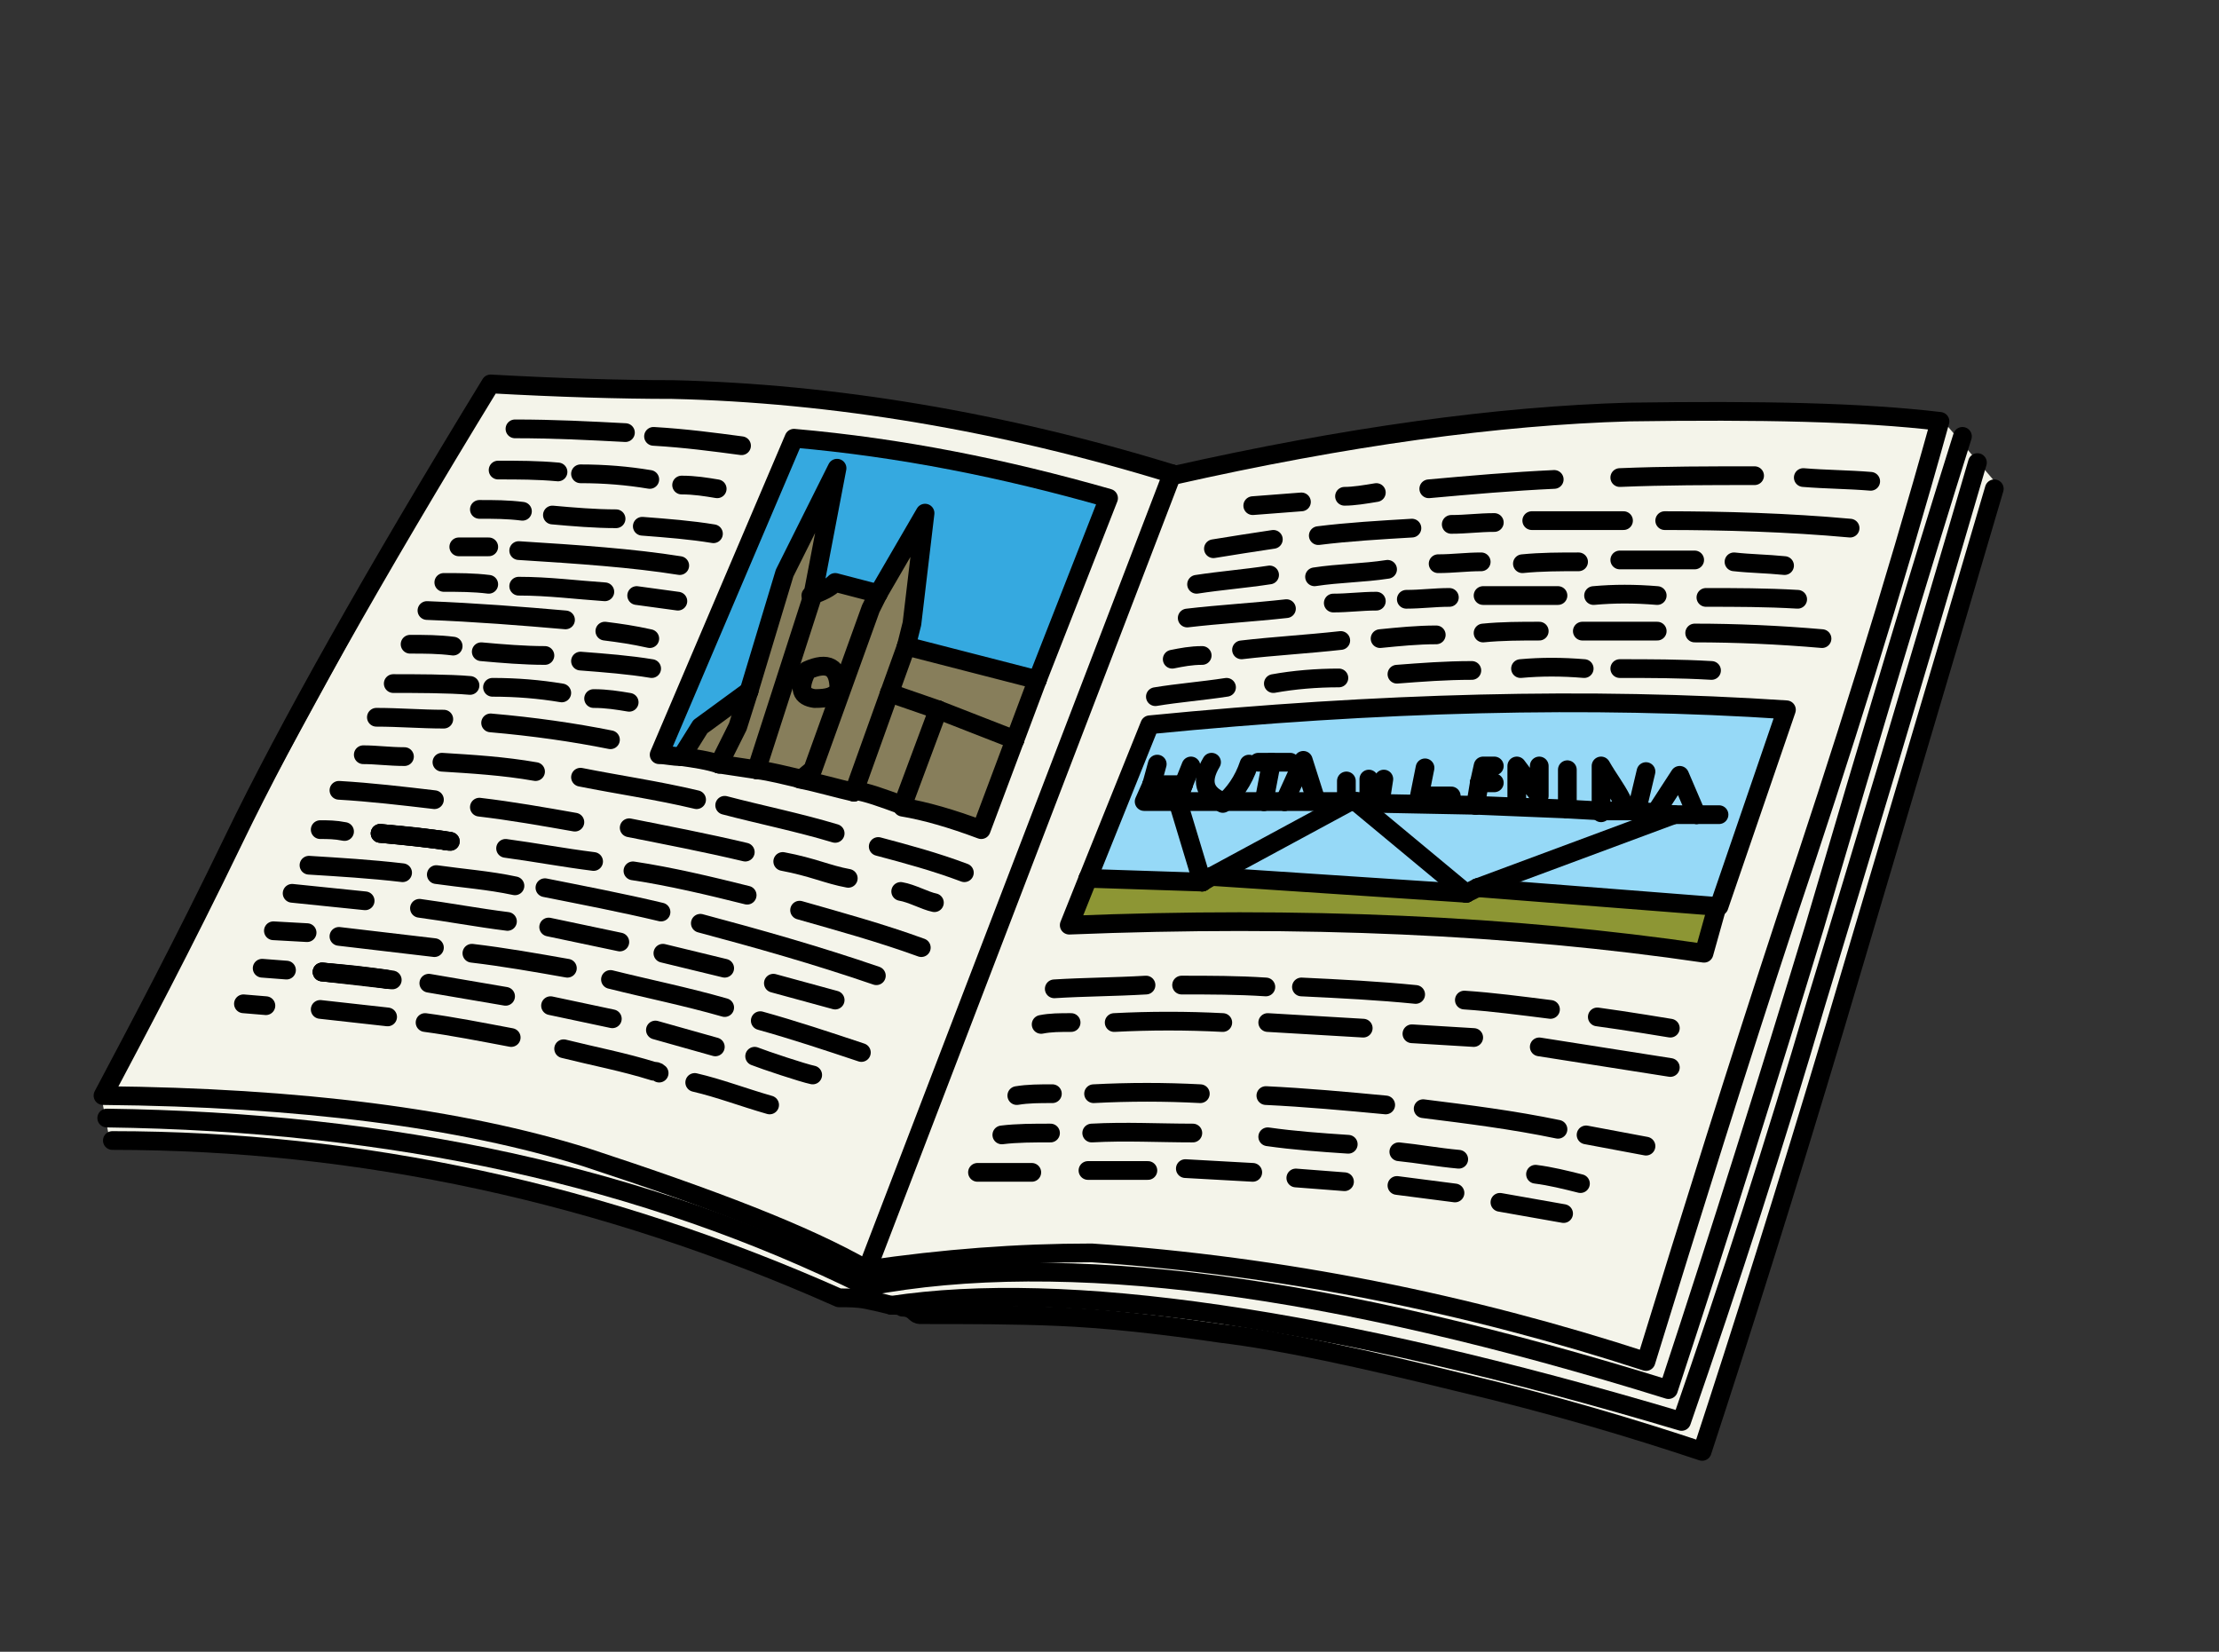 <?xml version="1.0" encoding="utf-8"?>
<!-- Generator: Adobe Illustrator 18.0.0, SVG Export Plug-In . SVG Version: 6.00 Build 0)  -->
<!DOCTYPE svg PUBLIC "-//W3C//DTD SVG 1.1//EN" "http://www.w3.org/Graphics/SVG/1.1/DTD/svg11.dtd">
<svg version="1.1" id="Layer_1" xmlns="http://www.w3.org/2000/svg" xmlns:xlink="http://www.w3.org/1999/xlink" x="0px" y="0px"
	 viewBox="0 0 118.5 88.2" style="enable-background:new 0 0 118.5 88.2;" xml:space="preserve">
<rect x="0" y="0" width="118.5" height="88.2" fill="#333333" stroke="none"/>
<style type="text/css">
	.st0{fill-rule:evenodd;clip-rule:evenodd;fill:#F4F4EA;}
	.st1{fill-rule:evenodd;clip-rule:evenodd;fill:#35A9E0;}
	.st2{fill-rule:evenodd;clip-rule:evenodd;fill:#877E5B;}
	.st3{fill-rule:evenodd;clip-rule:evenodd;fill:#8D9634;}
	.st4{fill-rule:evenodd;clip-rule:evenodd;fill:#96D9F7;}
	.st5{fill:none;stroke:#000000;stroke-linecap:round;stroke-linejoin:round;}
</style>
<g>
	<g>
		<g>
			<g>
				<path class="st0" d="M62.5,25c0,0,11.7-2.4,21.8-3c10.1-0.6,19.4,0.4,19.4,0.4l2.9,3.4L90.9,77.4c0,0-10.4-3.3-20.8-5.4
					c-10.8-2.2-20.9-1.8-20.9-1.8l-3.7-0.8c0,0-11.5-4.7-19.9-6.4c-8.4-1.7-19.7-1.9-19.7-1.9l-0.5-2.6l20.8-38.1
					c0,0,12.2,0.2,19.3,1C52.5,22.3,62.5,25,62.5,25z"/>
				<polygon class="st1" points="48.7,34.6 48.9,33.3 49.4,27.7 46.9,31.7 44.7,31.1 43.4,31.8 44.6,25.1 41.8,30.6 39.9,37.3 
					37.4,38.8 36.5,40.2 35.2,40.3 42.4,23.4 50.7,24.7 59.2,26.6 55.4,36.3 				"/>
				<polygon class="st2" points="36.9,40.4 37.5,38.9 39.8,37.6 41.9,30.6 43.9,26.5 43.1,31.9 44.5,31.3 46.8,31.9 49,28.7 
					48.4,34.7 55.3,36.5 52.5,44.1 				"/>
				<polygon class="st3" points="57.3,49.4 73.8,49.4 91,50.9 91.7,48.4 78.2,47.6 64.7,46.8 58.1,46.9 				"/>
				<polygon class="st4" points="61.3,38.7 58.2,46.6 78.4,47.4 91.9,48.2 95.2,37.9 77.1,37.5 				"/>
				<g>
					<path class="st5" d="M75.4,28.2c-1.7,0.1-3.4,0.2-5,0.4"/>
					<path class="st5" d="M23.7,38.4c-1.2,0-2.4-0.1-3.6-0.1"/>
					<path class="st5" d="M18.4,44.4c-0.5-0.1-0.9-0.1-1.3-0.1"/>
					<path class="st5" d="M49.9,48.2c-0.5-0.1-1.2-0.5-1.8-0.6"/>
					<path class="st5" d="M43.4,57.4c-0.5-0.1-2.6-0.8-3.1-1"/>
					<path class="st5" d="M21.6,40.4c-0.8,0-1.5-0.1-2.2-0.1"/>
					<path class="st5" d="M62.6,25.3c-9.1-2.8-18.1-4.3-26.7-4.5c-2.8,0-6.1-0.1-9.7-0.3C19.9,30.8,15.3,39,12.5,44.8
						c-2.8,5.8-5.2,10.3-7,13.7c10.5,0.1,19.1,1.2,25.8,3.3c6.7,2.2,11.7,4.1,15,6"/>
					<path class="st5" d="M39.6,23.8c-1.5-0.2-3-0.4-4.7-0.5"/>
					<path class="st5" d="M38.3,26.1c-0.6-0.1-1.2-0.2-1.9-0.2"/>
					<path class="st5" d="M27.9,27.3c-0.8-0.1-1.5-0.1-2.3-0.1"/>
					<path class="st5" d="M32.3,31.6c-1.5-0.1-3-0.3-4.6-0.3"/>
					<path class="st5" d="M29.8,25.2c-1.1-0.1-2.1-0.1-3.2-0.1"/>
					<path class="st5" d="M33.4,23.1c-1.9-0.1-3.8-0.2-5.9-0.2"/>
					<path class="st5" d="M32.9,27.7c-1.1,0-2.3-0.1-3.4-0.2"/>
					<path class="st5" d="M31.7,46c-1.6-0.2-3.2-0.5-4.7-0.7"/>
					<path class="st5" d="M32.6,39.5c-2-0.4-4.1-0.7-6.4-0.9"/>
					<path class="st5" d="M34.7,34.1c-0.9-0.2-1.6-0.3-2.4-0.4"/>
					<path class="st5" d="M43.1,35.8c1.1-0.5,1.7-0.2,1.7,1c-0.2,0.4-0.6,0.5-1.3,0.5C42.8,37.2,42.6,36.8,43.1,35.8"/>
					<polyline class="st5" points="40,36.9 39.4,38.8 38.4,40.8 					"/>
					<path class="st5" d="M38.4,40.8c-0.6-0.2-1.3-0.3-2-0.4"/>
					<path class="st5" d="M42.8,41.6c-0.9-0.2-1.6-0.4-2.4-0.5"/>
					<polyline class="st5" points="42.8,41.6 43.4,41.1 46.5,32.5 46.9,31.7 					"/>
					<polyline class="st5" points="40,36.9 37.4,38.8 36.4,40.4 					"/>
					<path class="st5" d="M40.4,41.1c-0.7-0.1-1.3-0.2-2-0.3"/>
					<path class="st5" d="M36.4,40.4c-0.5,0-0.8-0.1-1.2-0.1l7.2-16.9c5.7,0.5,11.2,1.6,16.8,3.2l-3.8,9.7"/>
					<path class="st5" d="M44.6,44.5c-2-0.6-4-1-5.9-1.5"/>
					<line class="st5" x1="43.4" y1="31.8" x2="40.4" y2="41.1"/>
					<polyline class="st5" points="43.4,31.8 44.7,25 41.9,30.6 40,36.9 					"/>
					<path class="st5" d="M36.3,30.2c-2.5-0.4-5.4-0.6-8.6-0.8"/>
					<path class="st5" d="M37.2,42.7c-2.1-0.5-4.2-0.8-6.2-1.2"/>
					<path class="st5" d="M38.1,28.5c-1.2-0.2-2.5-0.3-3.8-0.4"/>
					<path class="st5" d="M24.2,34.5c-0.8-0.1-1.5-0.1-2.3-0.1"/>
					<path class="st5" d="M29.1,35c-1.1,0-2.3-0.1-3.4-0.2"/>
					<path class="st5" d="M34.8,35.7c-1.2-0.2-2.5-0.3-3.8-0.4"/>
					<path class="st5" d="M36.2,32.1c-0.7-0.1-1.5-0.2-2.2-0.3"/>
					<path class="st5" d="M34.7,25.6c-1.2-0.2-2.4-0.3-3.7-0.3"/>
					<path class="st5" d="M33.6,37.5c-0.6-0.1-1.2-0.2-1.9-0.2"/>
					<path class="st5" d="M25.1,36.6c-1.1-0.1-3-0.1-4.1-0.1"/>
					<path class="st5" d="M30,37c-1.2-0.2-2.4-0.3-3.7-0.3"/>
					<path class="st5" d="M46.9,31.7l2.5-4.3l-0.7,5.9c-0.1,0.4-0.2,0.8-0.3,1.2"/>
					<path class="st5" d="M46.9,31.7l-2.3-0.6c-0.3,0.3-0.7,0.5-1.3,0.7"/>
					<line class="st5" x1="47.5" y1="37" x2="45.6" y2="42.3"/>
					<path class="st5" d="M48.2,43c-1.1-0.4-1.9-0.7-2.6-0.8"/>
					<line class="st5" x1="48.4" y1="34.5" x2="47.5" y2="37"/>
					<line class="st5" x1="47.5" y1="37" x2="50.1" y2="37.9"/>
					<line class="st5" x1="50.1" y1="37.9" x2="54.2" y2="39.5"/>
					<path class="st5" d="M54.2,39.5l-1.8,4.8c-1.6-0.6-3-1-4.2-1.2"/>
					<line class="st5" x1="48.2" y1="43" x2="50.1" y2="37.9"/>
					<polyline class="st5" points="62.9,42.8 61.1,42.8 61.5,41.9 					"/>
					<line class="st5" x1="62.9" y1="42.8" x2="63.2" y2="41.9"/>
					<line class="st5" x1="63.6" y1="40.9" x2="63.2" y2="41.9"/>
					<line class="st5" x1="63.2" y1="41.9" x2="61.5" y2="41.9"/>
					<line class="st5" x1="61.5" y1="41.9" x2="61.8" y2="40.8"/>
					<line class="st5" x1="55.4" y1="36.3" x2="48.4" y2="34.5"/>
					<line class="st5" x1="55.4" y1="36.3" x2="54.2" y2="39.5"/>
					<path class="st5" d="M45.6,42.3c-0.9-0.2-1.9-0.5-2.9-0.7"/>
					<path class="st5" d="M83,25.6c-2.2,0.1-4.5,0.3-6.7,0.5"/>
					<path class="st5" d="M79.8,27.9c-0.8,0-1.5,0.1-2.3,0.1"/>
					<path class="st5" d="M77.4,31.9c-0.8,0-1.5,0.1-2.3,0.1"/>
					<path class="st5" d="M79.1,30c-0.8,0-1.5,0.1-2.3,0.1"/>
					<path class="st5" d="M73.5,32.1c-0.8,0-1.5,0.1-2.3,0.1"/>
					<path class="st5" d="M82.2,33.7c-1,0-2,0-3,0.1"/>
					<path class="st5" d="M84.3,30c-1,0-2,0-3,0.1"/>
					<line class="st5" x1="69.5" y1="26.8" x2="66.9" y2="27"/>
					<path class="st5" d="M71.6,34.2c-1.8,0.2-3.6,0.3-5.3,0.5"/>
					<path class="st5" d="M68.7,32.5c-1.8,0.2-3.6,0.3-5.3,0.5"/>
					<path class="st5" d="M73.5,26.3c-0.6,0.1-1.2,0.2-1.7,0.2"/>
					<line class="st5" x1="67.9" y1="40.7" x2="67.2" y2="40.7"/>
					<line class="st5" x1="68.9" y1="40.7" x2="67.9" y2="40.7"/>
					<line class="st5" x1="67.5" y1="42.8" x2="67.9" y2="40.7"/>
					<line class="st5" x1="68.6" y1="42.8" x2="67.5" y2="42.8"/>
					<path class="st5" d="M66.7,40.8c-0.3,0.9-0.8,1.6-1.4,2.1"/>
					<line class="st5" x1="67.5" y1="42.8" x2="65.3" y2="42.8"/>
					<line class="st5" x1="72.4" y1="42.8" x2="72.1" y2="42.8"/>
					<line class="st5" x1="73.1" y1="42.8" x2="72.4" y2="42.8"/>
					<line class="st5" x1="73.1" y1="41.6" x2="73.1" y2="42.8"/>
					<line class="st5" x1="73.7" y1="42.9" x2="73.9" y2="41.6"/>
					<line class="st5" x1="73.7" y1="42.9" x2="73.1" y2="42.8"/>
					<line class="st5" x1="71.9" y1="42.8" x2="71.9" y2="41.7"/>
					<line class="st5" x1="71.9" y1="42.8" x2="70.3" y2="42.8"/>
					<polyline class="st5" points="68.6,42.8 69.6,40.6 70.3,42.8 					"/>
					<line class="st5" x1="72.1" y1="42.8" x2="71.9" y2="42.8"/>
					<path class="st5" d="M71.5,36.2c-1.2,0-2.4,0.1-3.5,0.3"/>
					<line class="st5" x1="70.3" y1="42.8" x2="68.6" y2="42.8"/>
					<polyline class="st5" points="77.5,42.5 75.8,42.5 76.1,41 					"/>
					<line class="st5" x1="79" y1="41.8" x2="78.8" y2="43"/>
					<polyline class="st5" points="79.8,40.9 79.2,40.9 79,41.8 					"/>
					<polyline class="st5" points="82.2,40.9 82.2,42.5 81,40.9 81,42.6 					"/>
					<line class="st5" x1="83.7" y1="43.2" x2="83.7" y2="41.1"/>
					<line class="st5" x1="83.7" y1="43.2" x2="78.8" y2="43"/>
					<line class="st5" x1="79.8" y1="41.8" x2="79" y2="41.8"/>
					<line class="st5" x1="78.8" y1="43" x2="73.7" y2="42.9"/>
					<path class="st5" d="M76.7,33.9c-1,0-2,0.1-3,0.2"/>
					<path class="st5" d="M78.6,35.8c-1.4,0-2.7,0.1-4,0.2"/>
					<path class="st5" d="M23.8,44.9c-1.2-0.2-2.3-0.3-3.5-0.4"/>
					<path class="st5" d="M99.9,25.7c-1.2-0.1-2.4-0.1-3.6-0.2"/>
					<path class="st5" d="M93.7,25.4c-2.4,0-4.8,0-7.2,0.1"/>
					<path class="st5" d="M88.5,33.7c-1.4,0-2.7,0-4,0"/>
					<path class="st5" d="M83.2,31.8c-1.4,0-2.7,0-4,0"/>
					<path class="st5" d="M90.5,29.9c-1.4,0-2.7,0-4,0"/>
					<path class="st5" d="M86.6,42.7c-0.3-0.6-0.7-1.1-1.1-1.8v2.5"/>
					<line class="st5" x1="87.4" y1="43.3" x2="85.5" y2="43.3"/>
					<line class="st5" x1="87.4" y1="43.3" x2="87.9" y2="41.2"/>
					<line class="st5" x1="88.4" y1="43.4" x2="87.4" y2="43.3"/>
					<polyline class="st5" points="90.6,43.5 89.7,41.4 88.4,43.4 					"/>
					<line class="st5" x1="89.4" y1="43.5" x2="88.4" y2="43.4"/>
					<line class="st5" x1="91.8" y1="43.5" x2="90.6" y2="43.5"/>
					<line class="st5" x1="90.6" y1="43.5" x2="89.4" y2="43.5"/>
					<path class="st5" d="M95.3,30.2c-1-0.1-1.8-0.1-2.7-0.2"/>
					<path class="st5" d="M98.8,28.2c-3.3-0.3-6.7-0.4-9.9-0.4"/>
					<path class="st5" d="M97.3,34.1c-2.3-0.2-4.6-0.3-6.8-0.3"/>
					<path class="st5" d="M91.4,35.8c-1.7-0.1-3.3-0.1-4.9-0.1"/>
					<path class="st5" d="M96,32c-1.7-0.1-3.3-0.1-4.9-0.1"/>
					<path class="st5" d="M46.3,67.8c4.1-0.6,8-0.9,12-0.9c10.2,0.7,20.1,2.7,29.6,5.8c2.4-7.8,4.9-15.8,7.5-23.7
						c2.9-8.6,5.7-17.5,8.2-26.5c-4.2-0.5-9.6-0.6-16.6-0.5c-7,0.2-15.1,1.3-24.4,3.4"/>
					<path class="st5" d="M86.7,27.8c-1.7,0-3.3,0-4.9,0"/>
					<line class="st5" x1="85.5" y1="43.3" x2="83.7" y2="43.2"/>
					<path class="st5" d="M84.6,35.7c-1.2-0.1-2.3-0.1-3.4,0"/>
					<path class="st5" d="M88.5,31.8c-1.2-0.1-2.3-0.1-3.4,0"/>
					<path class="st5" d="M58.1,46.9l3.3-8.2c12.2-1.2,23.5-1.5,34-0.8l-3.6,10.5"/>
					<path class="st5" d="M68,28.8c-1.3,0.2-2,0.3-3.2,0.5"/>
					<path class="st5" d="M67.8,30.7c-1.3,0.2-2.6,0.3-3.9,0.5"/>
					<path class="st5" d="M74.1,30.4c-1.3,0.2-2.6,0.2-3.9,0.4"/>
					<line class="st5" x1="65.3" y1="42.8" x2="62.9" y2="42.8"/>
					<path class="st5" d="M65.3,42.8c-1-0.4-1.2-1.1-0.6-2.1"/>
					<path class="st5" d="M65.5,36.7c-1.3,0.2-2.6,0.3-3.8,0.5"/>
					<path class="st5" d="M64.2,35c-0.6,0-1.1,0.1-1.6,0.2"/>
					<path class="st5" d="M30.2,33.1c-2.3-0.2-4.8-0.4-7.4-0.5"/>
					<path class="st5" d="M28.6,41.2c-1.7-0.3-3.4-0.4-5-0.5"/>
					<path class="st5" d="M26.1,31.2c-0.8-0.1-1.6-0.1-2.4-0.1"/>
					<path class="st5" d="M26.1,29.2c-0.6,0-1.1,0-1.6,0"/>
					<line class="st5" x1="87.9" y1="61.2" x2="84.7" y2="60.6"/>
					<path class="st5" d="M91.7,48.4L91,50.9c-10.2-1.5-21.5-2-33.9-1.5l1-2.5"/>
					<path class="st5" d="M89.2,54.9c0,0-2.4-0.4-3.9-0.6"/>
					<path class="st5" d="M82.8,53.9c-1.6-0.2-3.1-0.4-4.6-0.5"/>
					<line class="st5" x1="78.3" y1="47.7" x2="78.9" y2="47.4"/>
					<path class="st5" d="M72,61.1c-1.5-0.1-2.9-0.2-4.3-0.4"/>
					<path class="st5" d="M83.2,60.3c-2.4-0.5-4.8-0.8-7.2-1.1"/>
					<path class="st5" d="M84.4,63.2c-0.8-0.2-1.6-0.4-2.4-0.5"/>
					<path class="st5" d="M75.6,53.1c-2-0.2-4-0.3-6.1-0.4"/>
					<line class="st5" x1="72.8" y1="54.9" x2="67.7" y2="54.6"/>
					<line class="st5" x1="78.7" y1="55.4" x2="75.4" y2="55.2"/>
					<path class="st5" d="M77.9,61.9c-1.1-0.1-2.2-0.3-3.2-0.4"/>
					<line class="st5" x1="64.7" y1="46.8" x2="78.3" y2="47.7"/>
					<path class="st5" d="M74,59c-2.1-0.2-4.3-0.4-6.4-0.5"/>
					<path class="st5" d="M106.5,26.1c-2.7,9.2-5.6,18.9-8.5,28.7c-2.6,8.7-5,16.3-7.1,22.7c-3.6-1.2-7.9-2.5-13-3.7
						c-5.3-1.3-9.4-2.2-12.7-2.6c-3.4-0.5-6.3-0.8-8.7-0.9c-2.3-0.1-4.8-0.1-7.3-0.1c-0.1,0-0.2,0-0.3-0.1c-0.2-0.2-0.4-0.3-0.7-0.3
						c-0.1-0.1-0.3-0.1-0.5-0.1"/>
					<path class="st5" d="M104.8,23.3c-2.3,7.3-4.9,16-7.9,26.2c-2.4,7.9-5,16.2-7.8,24.7c-18-5.6-32.3-7.5-42.8-5.5
						c-11.9-5.9-25.4-8.8-40.6-9"/>
					<path class="st5" d="M47.6,69.7c9.2-1.4,23.4,0.6,42.2,6.2c2.6-7.5,5-14.9,7.2-22.4c2.4-7.9,5.3-17.5,8.6-28.8"/>
					<line class="st5" x1="89.2" y1="57" x2="82.2" y2="55.9"/>
					<line class="st5" x1="91.7" y1="48.4" x2="78.9" y2="47.4"/>
					<path class="st5" d="M57.2,54.6c-0.6,0-1.1,0-1.6,0.1"/>
					<path class="st5" d="M64.1,58.4c-1.9-0.1-3.8-0.1-5.7,0"/>
					<path class="st5" d="M61.2,52.6c-1.7,0.1-3.3,0.1-4.9,0.2"/>
					<line class="st5" x1="64.2" y1="47.1" x2="58.1" y2="46.9"/>
					<path class="st5" d="M47.6,69.7c-0.4-0.1-0.8-0.2-1.3-0.3c-0.5-0.1-1-0.1-1.5-0.1C32.2,63.7,19.2,60.9,6,60.9"/>
					<path class="st5" d="M63.7,60.5c-1.8,0-3.6-0.1-5.4,0"/>
					<path class="st5" d="M56.2,58.4c-0.7,0-1.3,0-1.9,0.1"/>
					<path class="st5" d="M56.1,60.5c-0.9,0-1.8,0-2.6,0.1"/>
					<path class="st5" d="M38.7,53.8c-2.1-0.6-4.1-1-6.1-1.5"/>
					<path class="st5" d="M35.2,57.3c-0.1-0.1-0.2-0.1-0.3-0.1c-1.6-0.5-3.2-0.8-4.8-1.2"/>
					<path class="st5" d="M35.3,48.7c-2.1-0.5-4.2-0.9-6.2-1.3"/>
					<path class="st5" d="M39.8,45.5c-2.1-0.5-4.2-0.9-6.2-1.3"/>
					<path class="st5" d="M30.3,51.7c-1.7-0.3-3.4-0.6-5.1-0.8"/>
					<path class="st5" d="M41.1,59c-1.4-0.4-2.7-0.9-4-1.2"/>
					<path class="st5" d="M46.8,52.1c-3.2-1.1-6.4-2-9.4-2.8"/>
					<path class="st5" d="M49.2,50.6c-2.2-0.8-4.4-1.4-6.5-2"/>
					<path class="st5" d="M46,56.2c-1.8-0.6-3.6-1.2-5.4-1.7"/>
					<path class="st5" d="M67.6,52.7c-1.5-0.1-3-0.1-4.5-0.1"/>
					<path class="st5" d="M65.3,54.6c-1.9-0.1-3.9-0.1-5.8,0"/>
					<line class="st5" x1="64.2" y1="47.1" x2="64.7" y2="46.8"/>
					<line class="st5" x1="16.4" y1="49.8" x2="14.6" y2="49.7"/>
					<path class="st5" d="M21.5,46.6c-1.7-0.2-3.4-0.3-5-0.4"/>
					<line class="st5" x1="20.7" y1="54.3" x2="17.1" y2="53.9"/>
					<line class="st5" x1="23.2" y1="50.6" x2="18.1" y2="50"/>
					<path class="st5" d="M30.7,43.9c-1.7-0.3-3.4-0.6-5.1-0.8"/>
					<path class="st5" d="M23.2,42.7c-1.7-0.2-3.4-0.4-5.1-0.5"/>
					<line class="st5" x1="14.2" y1="53.7" x2="13" y2="53.6"/>
					<path class="st5" d="M27.3,55.4c-1.6-0.3-3.1-0.6-4.6-0.8"/>
					<path class="st5" d="M27.5,47.3c-1.4-0.3-2.8-0.4-4.2-0.6"/>
					<line class="st5" x1="62.6" y1="25.3" x2="46.3" y2="67.8"/>
					<line class="st5" x1="78.9" y1="47.4" x2="89.4" y2="43.5"/>
					<line class="st5" x1="62.9" y1="42.8" x2="64.2" y2="47.1"/>
					<line class="st5" x1="78.3" y1="47.7" x2="72.4" y2="42.8"/>
					<line class="st5" x1="72.1" y1="42.8" x2="64.7" y2="46.8"/>
					<path class="st5" d="M39.9,47.8c-2-0.5-4.1-1-6.1-1.3"/>
					<path class="st5" d="M51.5,46.6c-1.6-0.6-3.1-1-4.6-1.4"/>
					<path class="st5" d="M23.8,44.9c0.8,0.1-0.3-0.1-3.5-0.4"/>
					<path class="st5" d="M23.8,44.9c0.8,0.1-0.3-0.1-3.5-0.4"/>
					<line class="st5" x1="15.3" y1="51.8" x2="14" y2="51.7"/>
					<path class="st5" d="M20.7,52.3c-1.2-0.2-2.3-0.3-3.5-0.4"/>
					<path class="st5" d="M20.7,52.3c0.8,0.1-0.3-0.1-3.5-0.4"/>
					<line class="st5" x1="20.7" y1="52.3" x2="17.2" y2="51.9"/>
					<path class="st5" d="M27.1,49.2c-1.6-0.2-3.2-0.5-4.7-0.7"/>
					<line class="st5" x1="19.5" y1="48.1" x2="15.6" y2="47.7"/>
					<path class="st5" d="M45.3,46.9c-1.1-0.2-1.9-0.6-3.5-0.9"/>
					<line class="st5" x1="33.1" y1="50.3" x2="29.3" y2="49.5"/>
					<line class="st5" x1="38.7" y1="51.7" x2="35.4" y2="50.9"/>
					<line class="st5" x1="44.6" y1="53.4" x2="41.3" y2="52.5"/>
					<line class="st5" x1="27" y1="53.2" x2="22.9" y2="52.5"/>
					<line class="st5" x1="32.7" y1="54.4" x2="29.4" y2="53.7"/>
					<line class="st5" x1="38.2" y1="55.9" x2="35" y2="55"/>
				</g>
			</g>
			<line class="st5" x1="52.2" y1="62.6" x2="55.1" y2="62.6"/>
			<line class="st5" x1="58.1" y1="62.5" x2="61.3" y2="62.5"/>
			<line class="st5" x1="63.3" y1="62.4" x2="66.9" y2="62.6"/>
			<line class="st5" x1="69.2" y1="62.9" x2="71.8" y2="63.1"/>
			<line class="st5" x1="74.6" y1="63.3" x2="77.7" y2="63.7"/>
			<line class="st5" x1="80.1" y1="64.2" x2="83.5" y2="64.8"/>
		</g>
	</g>
</g>
</svg>

